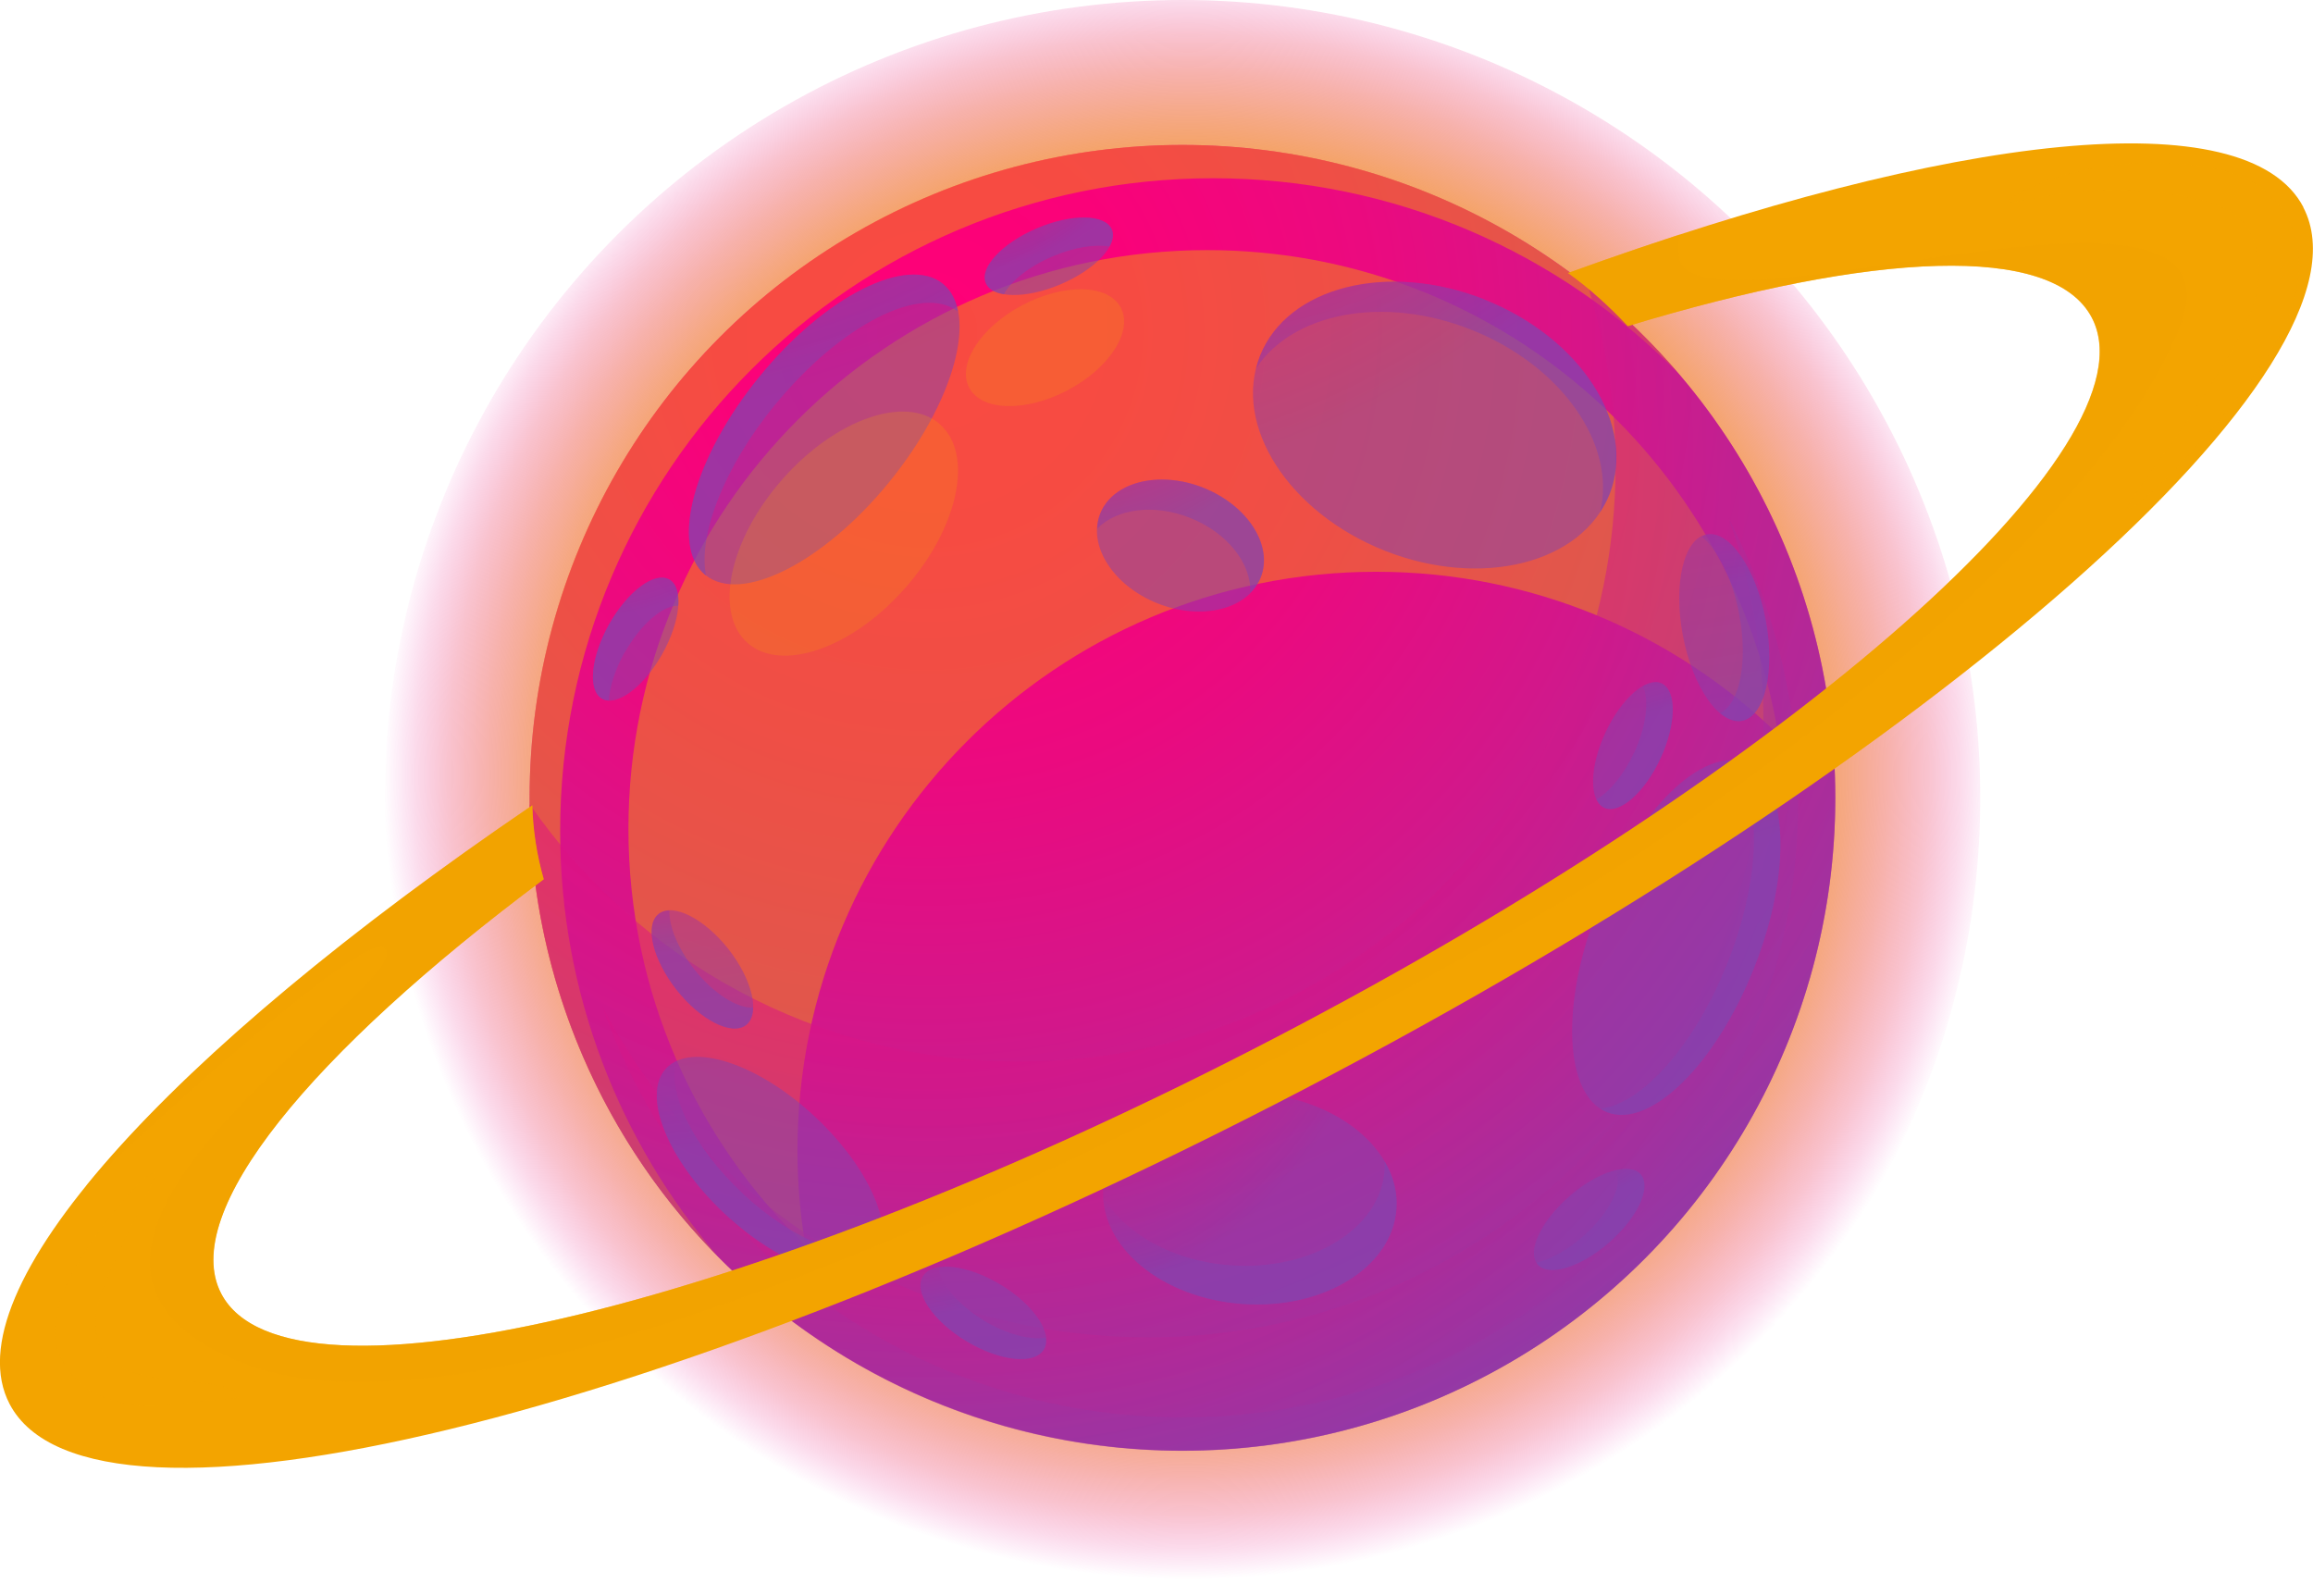 <?xml version="1.0" encoding="UTF-8"?>
<svg xmlns="http://www.w3.org/2000/svg" xmlns:xlink="http://www.w3.org/1999/xlink" viewBox="0 0 135.48 93.46">
  <defs>
    <style>
      .cls-1 {
        fill: url(#radial-gradient-10);
      }

      .cls-1, .cls-2, .cls-3, .cls-4, .cls-5, .cls-6, .cls-7, .cls-8, .cls-9, .cls-10, .cls-11, .cls-12, .cls-13, .cls-14, .cls-15, .cls-16, .cls-17, .cls-18, .cls-19, .cls-20, .cls-21, .cls-22 {
        mix-blend-mode: multiply;
      }

      .cls-1, .cls-2, .cls-3, .cls-4, .cls-5, .cls-6, .cls-7, .cls-8, .cls-9, .cls-10, .cls-11, .cls-12, .cls-14, .cls-16, .cls-17, .cls-18, .cls-19, .cls-20, .cls-21, .cls-22 {
        opacity: .5;
      }

      .cls-2 {
        fill: url(#radial-gradient-21);
      }

      .cls-23 {
        fill: url(#radial-gradient);
      }

      .cls-23, .cls-24, .cls-25, .cls-26 {
        mix-blend-mode: screen;
      }

      .cls-3 {
        fill: url(#radial-gradient-14);
      }

      .cls-4 {
        fill: url(#radial-gradient-17);
      }

      .cls-5 {
        fill: url(#radial-gradient-19);
      }

      .cls-6 {
        fill: url(#radial-gradient-4);
      }

      .cls-27 {
        isolation: isolate;
      }

      .cls-7 {
        fill: url(#radial-gradient-5);
      }

      .cls-8 {
        fill: url(#radial-gradient-8);
      }

      .cls-9 {
        fill: url(#radial-gradient-20);
      }

      .cls-10 {
        fill: url(#radial-gradient-9);
      }

      .cls-11 {
        fill: url(#radial-gradient-3);
      }

      .cls-24, .cls-13, .cls-28 {
        fill: #f3a400;
      }

      .cls-24, .cls-26 {
        opacity: .45;
      }

      .cls-12 {
        fill: url(#radial-gradient-15);
      }

      .cls-13, .cls-15 {
        opacity: .54;
      }

      .cls-14 {
        fill: url(#radial-gradient-13);
      }

      .cls-16 {
        fill: url(#radial-gradient-18);
      }

      .cls-17 {
        fill: url(#radial-gradient-22);
      }

      .cls-29 {
        fill: url(#radial-gradient-2);
      }

      .cls-18 {
        fill: url(#radial-gradient-7);
      }

      .cls-19 {
        fill: url(#radial-gradient-16);
      }

      .cls-20 {
        fill: url(#radial-gradient-6);
      }

      .cls-21 {
        fill: url(#radial-gradient-12);
      }

      .cls-22 {
        fill: url(#radial-gradient-11);
      }
    </style>
    <radialGradient id="radial-gradient" cx="69.58" cy="45.37" fx="69.58" fy="45.37" r="47.14" gradientUnits="userSpaceOnUse">
      <stop offset=".05" stop-color="#f3a400"/>
      <stop offset=".41" stop-color="#f2a301" stop-opacity=".99"/>
      <stop offset=".54" stop-color="#f29f06" stop-opacity=".96"/>
      <stop offset=".63" stop-color="#f2990f" stop-opacity=".92"/>
      <stop offset=".7" stop-color="#f1911c" stop-opacity=".85"/>
      <stop offset=".77" stop-color="#f1852d" stop-opacity=".76"/>
      <stop offset=".82" stop-color="#f07841" stop-opacity=".64"/>
      <stop offset=".87" stop-color="#ef675a" stop-opacity=".51"/>
      <stop offset=".92" stop-color="#ee5476" stop-opacity=".35"/>
      <stop offset=".96" stop-color="#ed3f95" stop-opacity=".19"/>
      <stop offset="1" stop-color="#ec29b8" stop-opacity="0"/>
    </radialGradient>
    <radialGradient id="radial-gradient-2" cx="54.3" cy="19.42" fx="54.3" fy="19.42" r="84.08" gradientUnits="userSpaceOnUse">
      <stop offset="0" stop-color="#f07"/>
      <stop offset=".14" stop-color="#fa0279"/>
      <stop offset=".31" stop-color="#eb0a7f"/>
      <stop offset=".49" stop-color="#d3178a"/>
      <stop offset=".67" stop-color="#b22998"/>
      <stop offset=".87" stop-color="#883fab"/>
      <stop offset=".9" stop-color="#8144af"/>
    </radialGradient>
    <radialGradient id="radial-gradient-3" cx="54.31" cy="26.52" fx="54.31" fy="26.52" r="78.71" xlink:href="#radial-gradient-2"/>
    <radialGradient id="radial-gradient-4" cx="56.58" cy="37.91" fx="56.58" fy="37.91" r="66.14" xlink:href="#radial-gradient-2"/>
    <radialGradient id="radial-gradient-5" cx="59.27" cy="-17.84" fx="59.27" fy="-17.84" r="51.85" xlink:href="#radial-gradient-2"/>
    <radialGradient id="radial-gradient-6" cx="62.67" cy="16.32" fx="62.67" fy="16.32" r="17.43" xlink:href="#radial-gradient-2"/>
    <radialGradient id="radial-gradient-7" cx="70.11" cy="-7.48" fx="70.11" fy="-7.48" r="36.14" xlink:href="#radial-gradient-2"/>
    <radialGradient id="radial-gradient-8" cx="63.64" cy="216.6" fx="63.64" fy="216.6" r="23.55" gradientTransform="translate(25.11 -312.84) rotate(4.05) scale(1 1.62)" xlink:href="#radial-gradient-2"/>
    <radialGradient id="radial-gradient-9" cx="61.81" cy="53.14" fx="61.81" fy="53.14" r="24.74" xlink:href="#radial-gradient-2"/>
    <radialGradient id="radial-gradient-10" cx="87.48" cy="-45.29" fx="87.48" fy="-45.29" r="97.48" xlink:href="#radial-gradient-2"/>
    <radialGradient id="radial-gradient-11" cx="99.03" cy="11.83" fx="99.03" fy="11.83" r="24.81" xlink:href="#radial-gradient-2"/>
    <radialGradient id="radial-gradient-12" cx="92.78" cy="26.76" fx="92.78" fy="26.76" r="17.16" xlink:href="#radial-gradient-2"/>
    <radialGradient id="radial-gradient-13" cx="88.98" cy="57.95" fx="88.98" fy="57.95" r="14.52" xlink:href="#radial-gradient-2"/>
    <radialGradient id="radial-gradient-14" cx="92.02" cy="7.64" fx="92.02" fy="7.64" r="47.55" xlink:href="#radial-gradient-2"/>
    <radialGradient id="radial-gradient-15" cx="29.75" cy="-37.53" fx="29.75" fy="-37.53" r="69.53" xlink:href="#radial-gradient-2"/>
    <radialGradient id="radial-gradient-16" cx="33.92" cy="21.03" fx="33.92" fy="21.03" r="16.8" xlink:href="#radial-gradient-2"/>
    <radialGradient id="radial-gradient-17" cx="37.77" cy="-15.22" fx="37.77" fy="-15.22" r="42.15" xlink:href="#radial-gradient-2"/>
    <radialGradient id="radial-gradient-18" cx="56.45" cy="4.76" fx="56.45" fy="4.76" r="12.29" xlink:href="#radial-gradient-2"/>
    <radialGradient id="radial-gradient-19" cx="34.37" cy="6.61" fx="34.37" fy="6.61" r="62.75" xlink:href="#radial-gradient-2"/>
    <radialGradient id="radial-gradient-20" cx="37.19" cy="41.06" fx="37.19" fy="41.06" r="16.45" xlink:href="#radial-gradient-2"/>
    <radialGradient id="radial-gradient-21" cx="52.71" cy="64.72" fx="52.71" fy="64.72" r="13.84" xlink:href="#radial-gradient-2"/>
    <radialGradient id="radial-gradient-22" cx="36.32" cy="40.04" fx="36.32" fy="40.04" r="30.48" xlink:href="#radial-gradient-2"/>
  </defs>
  <g class="cls-27">
    <g id="Vrstva_1" data-name="Vrstva 1">
      <g>
        <g>
          <g>
            <circle class="cls-23" cx="69.26" cy="46.73" r="46.73"/>
            <circle class="cls-29" cx="69.26" cy="46.73" r="38.24"/>
            <path class="cls-24" d="m32.81,48.68c0-21.12,17.12-38.24,38.24-38.24,10.66,0,20.29,4.36,27.23,11.4-7.01-8.17-17.41-13.35-29.02-13.35-21.12,0-38.24,17.12-38.24,38.24,0,10.46,4.2,19.94,11.01,26.84-5.74-6.69-9.22-15.38-9.22-24.89Z"/>
            <path class="cls-24" d="m46.71,67.39c0-18.72,15.18-33.9,33.9-33.9,9.15,0,17.45,3.63,23.54,9.52-2.64-16.09-16.61-28.36-33.44-28.36-18.72,0-33.9,15.18-33.9,33.9,0,9.57,3.98,18.22,10.36,24.38-.3-1.8-.46-3.65-.46-5.54Z"/>
            <path class="cls-11" d="m93.01,16.77c1.05,3.32,1.62,6.85,1.62,10.52,0,19.27-15.62,34.89-34.89,34.89-11.91,0-22.41-5.97-28.71-15.07.2,20.95,17.24,37.87,38.23,37.87s38.24-17.12,38.24-38.24c0-12.14-5.66-22.95-14.49-29.96Z"/>
            <path class="cls-6" d="m101.27,30.39c1.3,3.72,2.02,7.72,2.02,11.89,0,19.91-16.14,36.05-36.05,36.05-13.91,0-25.97-7.88-31.98-19.42,4.93,14.04,18.29,24.11,34.01,24.11,19.91,0,36.05-16.14,36.05-36.05,0-5.98-1.47-11.61-4.05-16.58Z"/>
            <g>
              <path class="cls-7" d="m94.27,28.95c-1.61,4.06-7.5,5.54-13.15,3.31-5.65-2.24-8.93-7.35-7.32-11.41,1.61-4.06,7.5-5.54,13.15-3.31,5.65,2.24,8.93,7.35,7.32,11.41Zm-23.78-.38c-2.6-1.03-5.31-.35-6.05,1.52-.74,1.87.77,4.22,3.36,5.25s5.31.35,6.05-1.52-.77-4.22-3.36-5.25Z"/>
              <g>
                <path class="cls-20" d="m70.49,28.57c-2.6-1.03-5.31-.35-6.05,1.52-.11.28-.16.57-.17.87,1.14-1.16,3.31-1.47,5.43-.63,2.21.88,3.61,2.7,3.53,4.38.26-.26.48-.55.61-.89.74-1.87-.77-4.22-3.36-5.25Z"/>
                <path class="cls-18" d="m86.95,17.54c-5.65-2.24-11.54-.76-13.15,3.31-.09.24-.17.48-.23.73,2.14-3.26,7.46-4.31,12.6-2.27,5.32,2.11,8.53,6.76,7.55,10.69.21-.33.41-.67.55-1.03,1.61-4.06-1.67-9.17-7.32-11.41Z"/>
              </g>
            </g>
            <g>
              <path class="cls-8" d="m81.79,70.82c-.24,3.41-4.28,5.9-9.02,5.56-4.74-.34-8.39-3.37-8.15-6.78.24-3.41,4.28-5.9,9.02-5.57,4.74.34,8.39,3.37,8.15,6.78Z"/>
              <path class="cls-10" d="m81.1,68.03c0,.17.01.35,0,.52-.24,3.41-4.28,5.9-9.02,5.56-3.38-.24-6.2-1.85-7.45-4,.14,3.19,3.65,5.94,8.15,6.26,4.74.34,8.78-2.16,9.02-5.57.07-.98-.19-1.92-.7-2.78Z"/>
            </g>
            <g>
              <path class="cls-1" d="m102.25,44.69c2.51,1,2.73,6.39.48,12.03-2.25,5.65-6.1,9.42-8.61,8.42-2.51-1-2.73-6.39-.48-12.03,2.25-5.65,6.1-9.42,8.61-8.42Zm-10.34,25.39c-1.67,1.46-2.49,3.24-1.84,3.98.65.74,2.52.16,4.19-1.3,1.67-1.46,2.49-3.24,1.84-3.98-.65-.74-2.52-.16-4.19,1.3Zm6.66-32.86c.57,3.01,2.12,5.25,3.46,5,1.34-.25,1.96-2.9,1.39-5.92-.57-3.01-2.12-5.25-3.46-5-1.34.25-1.96,2.9-1.39,5.92Zm-4.54,5.7c-.93,2.01-.96,3.97-.07,4.39.89.41,2.37-.88,3.3-2.89.93-2.01.96-3.97.07-4.39-.89-.41-2.37.88-3.3,2.89Z"/>
              <g>
                <path class="cls-22" d="m101.87,35.97c.53,2.79.03,5.24-1.11,5.8.42.35.85.53,1.27.45,1.34-.25,1.96-2.9,1.39-5.92-.57-3.01-2.12-5.25-3.46-4.99-.1.02-.19.08-.28.12.94.78,1.8,2.46,2.19,4.54Z"/>
                <path class="cls-21" d="m95.71,44.09c-.61,1.31-1.44,2.3-2.2,2.73.11.22.25.4.45.49.89.41,2.37-.88,3.3-2.89.93-2.01.96-3.97.07-4.39-.31-.14-.69-.07-1.1.16.38.8.21,2.33-.51,3.9Z"/>
                <path class="cls-14" d="m94.61,68.55c.51.79-.3,2.48-1.9,3.88-.92.81-1.9,1.33-2.7,1.53.02.03.03.08.06.11.65.74,2.52.16,4.19-1.3,1.67-1.46,2.49-3.24,1.84-3.98-.29-.33-.83-.39-1.49-.23Z"/>
                <path class="cls-3" d="m102.25,44.69c-.36-.14-.76-.18-1.17-.13,2.15,1.37,2.23,6.48.11,11.83-1.92,4.83-5.01,8.27-7.44,8.55.12.08.24.15.37.2,2.51,1,6.37-2.77,8.61-8.42,2.25-5.65,2.03-11.04-.48-12.03Z"/>
              </g>
            </g>
            <g>
              <path class="cls-12" d="m55.24,16.63c2.09,1.71.67,6.91-3.17,11.62-3.84,4.71-8.66,7.14-10.75,5.43-2.09-1.71-.67-6.91,3.17-11.62,3.84-4.71,8.66-7.14,10.75-5.43Zm5.49-3.26c-2.04.87-3.38,2.31-2.99,3.21s2.35.94,4.39.07c2.04-.87,3.38-2.31,2.99-3.21-.39-.91-2.35-.94-4.39-.07Zm-25.05,23.19c-1.08,1.93-1.27,3.89-.41,4.37.86.48,2.43-.69,3.52-2.62,1.08-1.93,1.27-3.89.41-4.37-.86-.48-2.43.69-3.52,2.62Z"/>
              <g>
                <path class="cls-19" d="m36.6,38.21c.94-1.67,2.24-2.77,3.13-2.73.05-.74-.12-1.31-.53-1.54-.86-.48-2.43.69-3.52,2.62-1.08,1.93-1.27,3.89-.41,4.37.12.07.25.09.39.1.05-.81.37-1.82.93-2.83Z"/>
                <path class="cls-4" d="m45.4,23.71c3.82-4.68,8.6-7.11,10.71-5.46-.13-.68-.41-1.24-.88-1.62-2.09-1.71-6.91.72-10.75,5.43-3.84,4.71-5.26,9.91-3.17,11.62.01,0,.02.01.04.02-.46-2.38,1.06-6.34,4.05-10Z"/>
                <path class="cls-16" d="m61.65,15.02c1.26-.54,2.49-.73,3.34-.58.19-.36.26-.7.14-.99-.39-.91-2.35-.94-4.39-.07-2.04.87-3.38,2.31-2.99,3.21.15.35.53.56,1.05.65.41-.77,1.46-1.63,2.85-2.22Z"/>
              </g>
            </g>
            <g>
              <path class="cls-5" d="m51.17,73.93c-1.46,1.56-5.37.29-8.72-2.85-3.35-3.14-4.89-6.95-3.42-8.51,1.46-1.56,5.37-.29,8.72,2.85,3.35,3.14,4.89,6.95,3.42,8.51Zm7.43,1.31c-1.96-1.18-3.99-1.4-4.54-.48-.55.91.59,2.61,2.55,3.79,1.96,1.18,3.99,1.4,4.54.48s-.59-2.61-2.55-3.79Zm-15.94-19.66c-1.42-1.79-3.25-2.71-4.08-2.05s-.36,2.65,1.05,4.45c1.42,1.79,3.25,2.71,4.08,2.05s.36-2.65-1.05-4.45Z"/>
              <g>
                <path class="cls-9" d="m43.71,60.03c.27-.21.39-.57.4-1.01-.94.04-2.32-.82-3.45-2.25-.96-1.22-1.48-2.52-1.45-3.44-.24,0-.46.06-.63.2-.84.66-.36,2.65,1.05,4.45,1.42,1.79,3.25,2.71,4.08,2.05Z"/>
                <path class="cls-2" d="m57.64,77.35c-1.54-.93-2.56-2.17-2.67-3.1-.42.07-.75.23-.92.52-.55.91.59,2.61,2.55,3.79,1.96,1.18,3.99,1.4,4.54.48.12-.2.14-.43.11-.69-.91.15-2.28-.19-3.63-1Z"/>
                <path class="cls-17" d="m43.48,69.88c-2.89-2.7-4.41-5.89-3.85-7.72-.23.11-.44.24-.61.42-1.46,1.56.07,5.37,3.42,8.51,3.35,3.14,7.26,4.41,8.72,2.85.2-.22.34-.49.43-.78-1.76.82-5.15-.49-8.11-3.27Z"/>
              </g>
            </g>
          </g>
          <g class="cls-26">
            <g>
              <g class="cls-26">
                <path class="cls-28" d="m55.06,24.86c1.99,1.75,1.08,6.04-2.03,9.57-3.11,3.54-7.25,4.98-9.24,3.23-1.99-1.75-1.08-6.04,2.03-9.58,3.11-3.54,7.25-4.98,9.24-3.23Z"/>
              </g>
              <g class="cls-26">
                <path class="cls-28" d="m65.65,18.02c.73,1.38-.67,3.55-3.12,4.84-2.45,1.29-5.03,1.23-5.76-.15-.73-1.38.67-3.55,3.12-4.84,2.45-1.29,5.03-1.23,5.76.15Z"/>
              </g>
            </g>
          </g>
        </g>
        <g>
          <path class="cls-28" d="m134.92,12.14c-3.3-6.33-20.52-4.35-43.07,3.85,1.25.89,2.42,1.96,3.5,3.11,14.39-4.36,24.89-4.88,27.18-.49,3.9,7.48-17.46,26.34-47.72,42.12-30.26,15.78-57.95,22.52-61.85,15.04-2.47-4.74,5.22-14.06,18.89-24.27-.41-1.43-.63-2.88-.67-4.33C9.84,61.68-2.9,75.6.56,82.23c4.78,9.17,38.74.92,75.84-18.44,37.1-19.35,63.3-42.48,58.51-51.65Z"/>
          <path class="cls-13" d="m98.37,15.11c-.1-.45-.08-.91.02-1.37-2.13.69-4.31,1.44-6.55,2.25,1.25.89,2.42,1.96,3.5,3.11,14.39-4.36,24.89-4.88,27.18-.49,3.9,7.48-17.46,26.34-47.72,42.12-30.26,15.78-57.95,22.52-61.85,15.04-2.47-4.74,5.22-14.06,18.89-24.27-.41-1.43-.63-2.88-.67-4.33-11.75,7.99-20.88,15.8-26.15,22.32,6.33-5.87,17.3-15.72,17.63-13.76.46,2.75-24.55,17.67-8.49,24.09,16.06,6.42,57.82-16.06,73.88-25.01,16.06-8.95,35.56-24.78,39.69-35.79,4.13-11.01-28.22,1.15-29.37-3.9Z"/>
          <g class="cls-25">
            <g>
              <g class="cls-15">
                <path class="cls-28" d="m14.05,81.77c-.05.17-.72.14-1.72.25-1,.08-2.32.36-3.84.32-1.5-.04-3.14-.58-4.11-1.62-.48-.5-.76-1.04-.91-1.42-.15-.39-.19-.62-.19-.62,0,0-.04-.23-.05-.63,0-.4.05-.94.2-1.53.31-1.19,1.07-2.49,1.84-3.63,1.55-2.35,3.48-4.38,3.75-4.17.26.2-1.14,2.55-2.25,5.01-.59,1.24-1.05,2.42-1.15,3.26-.11.84.05,1.24.05,1.24,0,0,0,.45.38,1,.37.56,1.41,1.16,2.63,1.39,1.21.24,2.64.24,3.69.45,1.07.18,1.72.54,1.68.69Z"/>
              </g>
              <g class="cls-15">
                <path class="cls-28" d="m124.65,29.79c-.24-.23,2.63-3.66,4.96-7.43,1.2-1.88,2.28-3.76,2.55-5.18.16-.71.16-1.27.13-1.67-.04-.39-.09-.61-.09-.61,0,0-.02-.22-.12-.58-.1-.36-.29-.86-.69-1.3-.4-.45-1.08-.87-1.98-1.15-.89-.28-1.98-.48-3.04-.61-2.13-.25-4.32-.12-5.94.14-1.63.26-2.71.56-2.78.4-.06-.14.91-.76,2.55-1.32,1.63-.56,3.94-.99,6.28-.94,1.18.03,2.32.13,3.46.38,1.13.25,2.25.76,3.03,1.51.79.75,1.17,1.58,1.37,2.15.2.57.25.91.25.91,0,0,.06.34.07.92.01.58-.06,1.43-.34,2.35-.54,1.88-1.94,3.82-3.31,5.59-2.77,3.62-6.13,6.68-6.37,6.44Z"/>
              </g>
            </g>
          </g>
        </g>
      </g>
    </g>
  </g>
</svg>